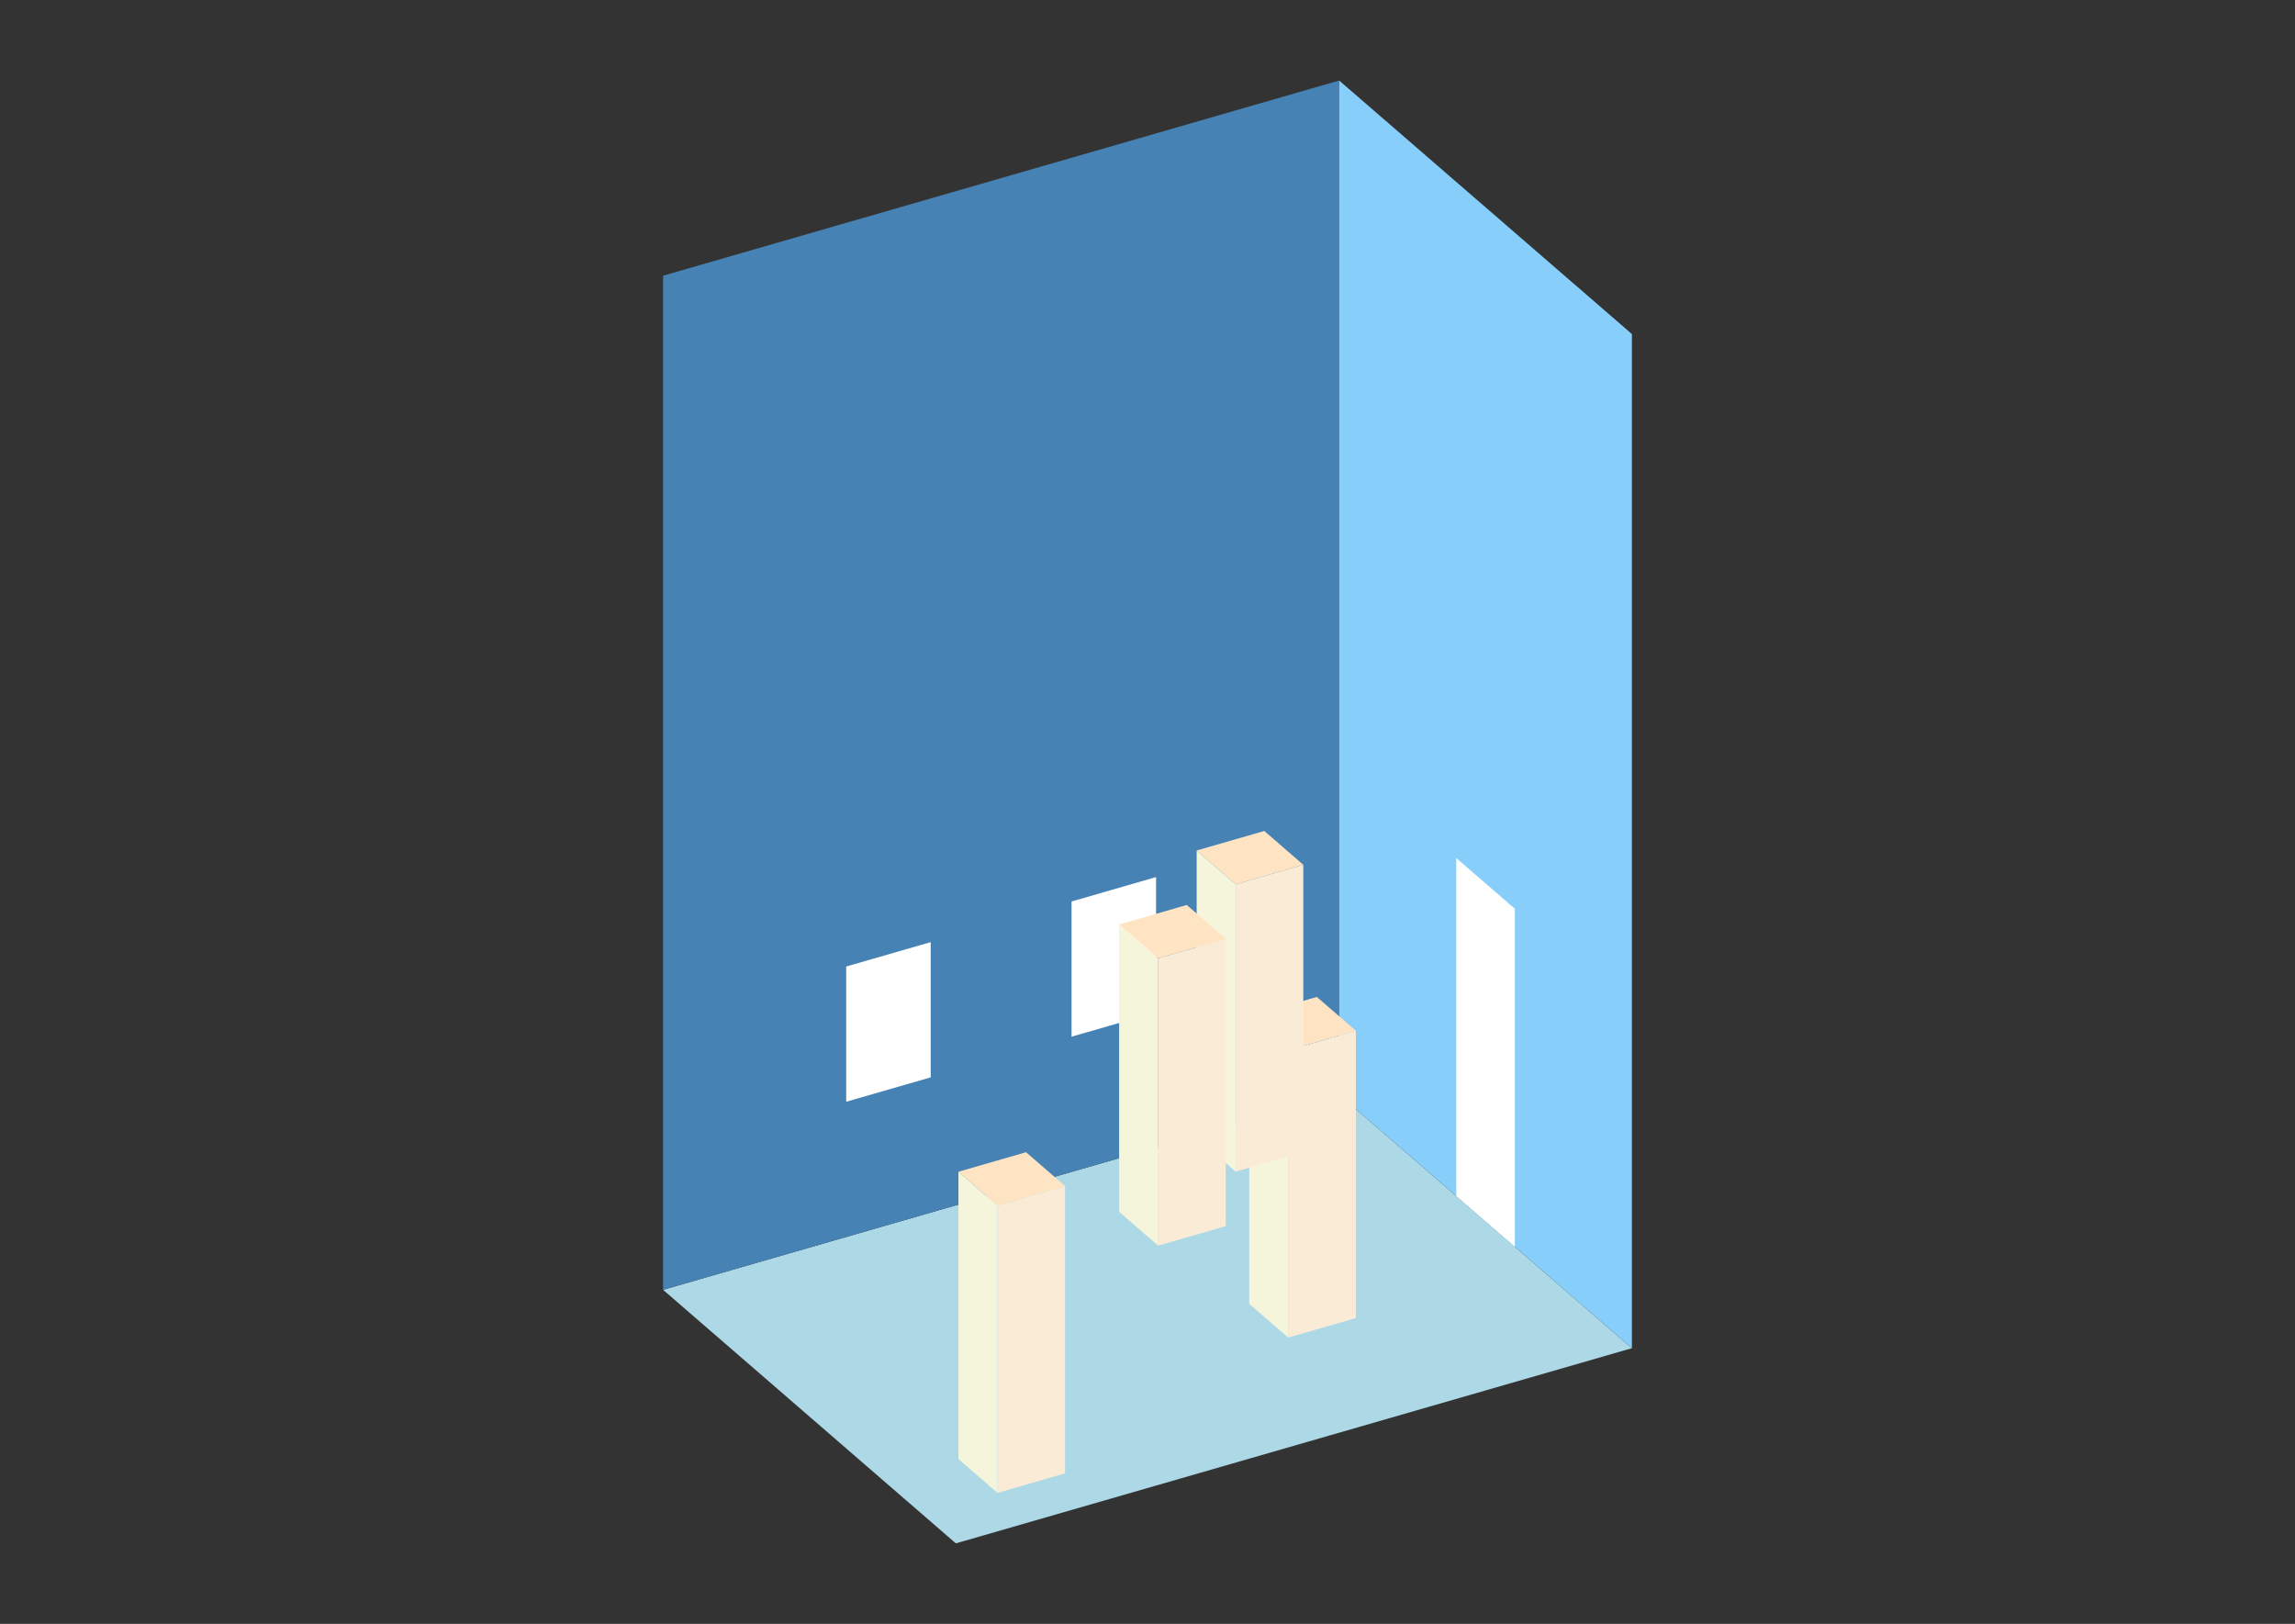 <?xml version="1.0" encoding="UTF-8"?>
<svg
  xmlns="http://www.w3.org/2000/svg"
  width="848"
  height="600"
  style="background-color:white"
>
  <rect width="100%" height="100%" fill="#333333" stroke="none"/>
  <polygon fill="lightblue" points="353.182,570.248 245.013,476.572 494.818,404.459 602.987,498.136" />
  <polygon fill="steelblue" points="245.013,476.572 245.013,101.864 494.818,29.752 494.818,404.459" />
  <polygon fill="lightskyblue" points="602.987,498.136 602.987,123.428 494.818,29.752 494.818,404.459" />
  <polygon fill="white" points="559.719,460.665 559.719,335.763 538.086,317.027 538.086,441.93" />
  <polygon fill="white" points="312.669,407.08 312.669,357.119 343.894,348.105 343.894,398.066" />
  <polygon fill="white" points="395.937,383.043 395.937,333.082 427.163,324.068 427.163,374.029" />
  <polygon fill="antiquewhite" points="476.008,494.22 476.008,388.053 500.989,380.842 500.989,487.009" />
  <polygon fill="beige" points="476.008,494.22 476.008,388.053 461.586,375.563 461.586,481.73" />
  <polygon fill="bisque" points="476.008,388.053 461.586,375.563 486.566,368.352 500.989,380.842" />
  <polygon fill="antiquewhite" points="368.567,551.597 368.567,445.43 393.547,438.218 393.547,544.385" />
  <polygon fill="beige" points="368.567,551.597 368.567,445.43 354.144,432.939 354.144,539.106" />
  <polygon fill="bisque" points="368.567,445.43 354.144,432.939 379.125,425.728 393.547,438.218" />
  <polygon fill="antiquewhite" points="456.588,432.903 456.588,326.736 481.569,319.524 481.569,425.692" />
  <polygon fill="beige" points="456.588,432.903 456.588,326.736 442.166,314.245 442.166,420.413" />
  <polygon fill="bisque" points="456.588,326.736 442.166,314.245 467.146,307.034 481.569,319.524" />
  <polygon fill="antiquewhite" points="427.941,460.247 427.941,354.08 452.922,346.869 452.922,453.036" />
  <polygon fill="beige" points="427.941,460.247 427.941,354.08 413.519,341.59 413.519,447.757" />
  <polygon fill="bisque" points="427.941,354.08 413.519,341.59 438.499,334.378 452.922,346.869" />
</svg>
